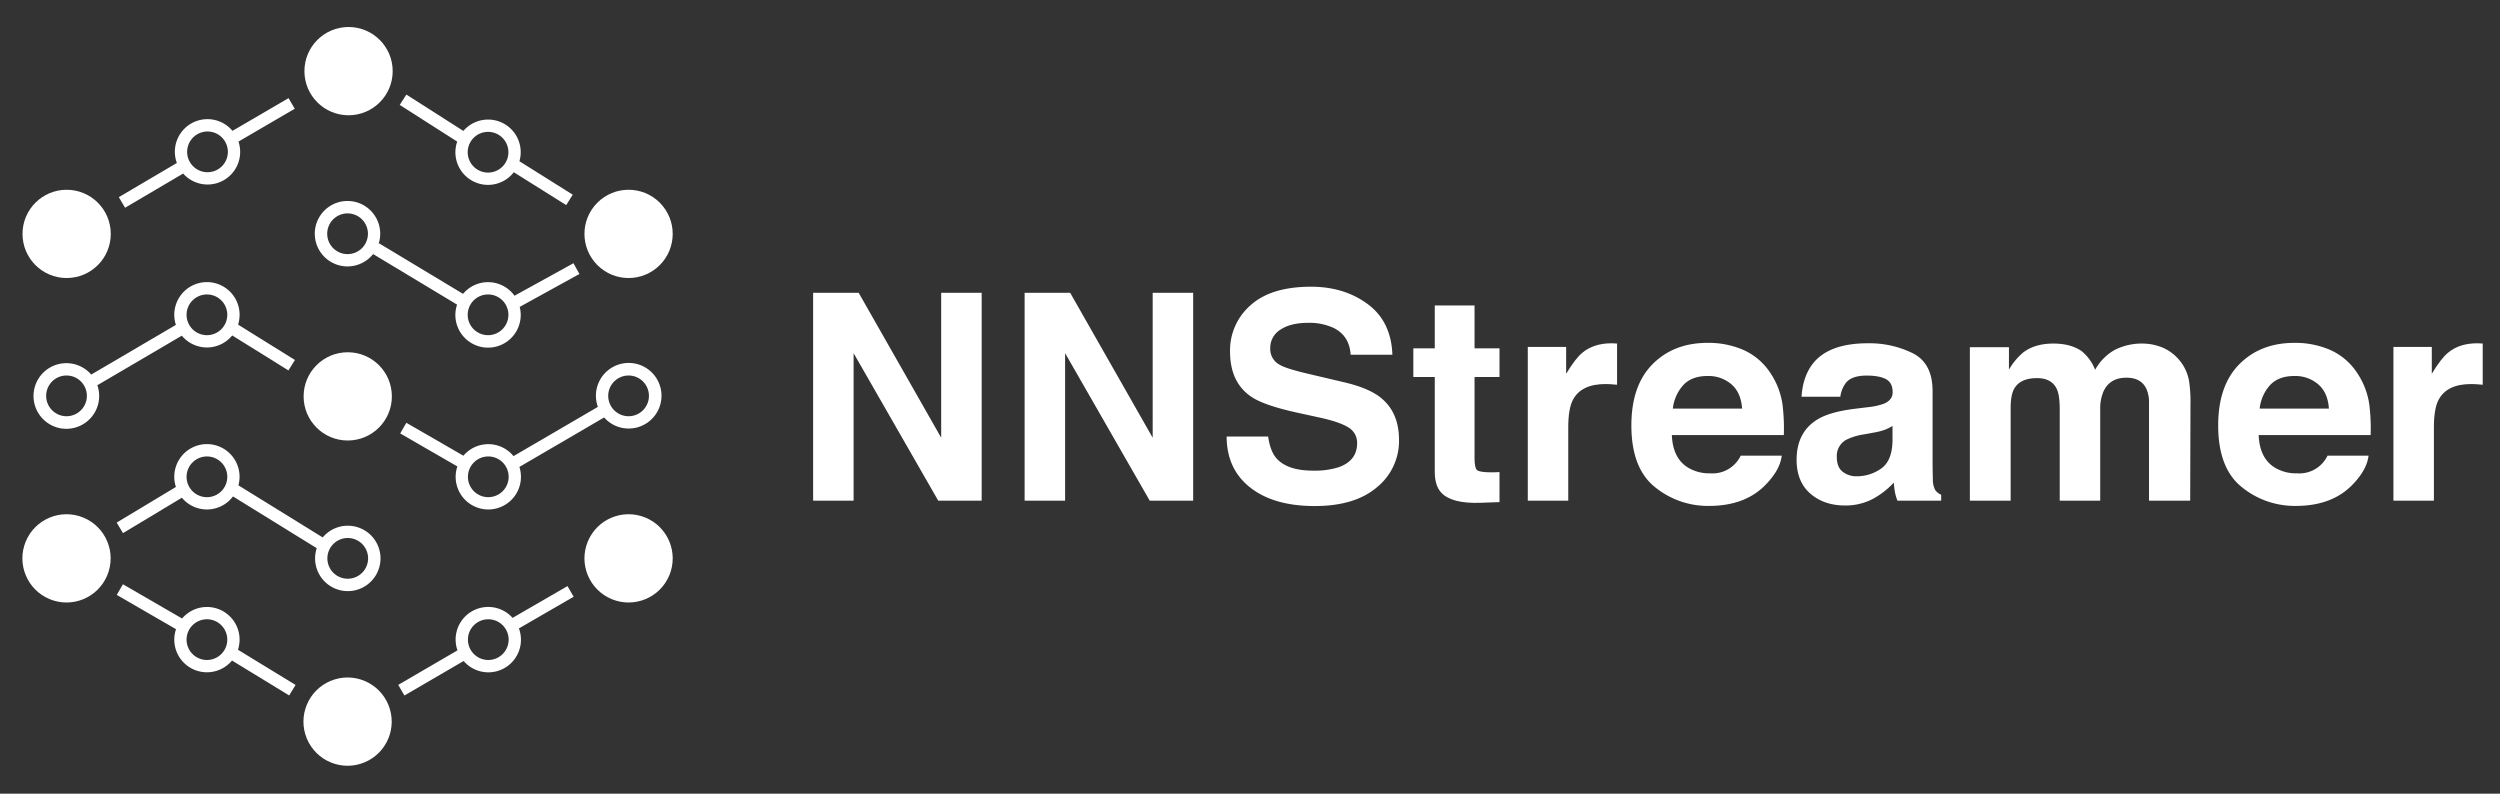 <svg id="Layer_1" data-name="Layer 1" xmlns="http://www.w3.org/2000/svg" viewBox="0 0 1004.79 318.99"><rect x="0" y="0" width="1004.79" height="318.99" fill="#333333" stroke="none"/><defs><style>.cls-1{fill:#fff;}.cls-2{fill:none;}</style></defs><title>nnstreamer-horizontal-white</title><path class="cls-1" d="M326.807,117.674h18.303l33.169,58.264v-58.264h16.27V201.233H377.093l-34.016-59.287V201.233H326.807Z"/><path class="cls-1" d="M411.81,117.674h18.303l33.169,58.264v-58.264h16.27V201.233H462.096L428.08,141.946V201.233H411.81Z"/><path class="cls-1" d="M509.681,175.441q.811,5.724,3.183,8.558,4.341,5.16,14.875,5.16a31.995,31.995,0,0,0,10.245-1.36q7.467-2.608,7.467-9.695a7.14,7.14,0,0,0-3.658-6.404q-3.659-2.211-11.601-3.913l-9.046-1.983q-13.336-2.949-18.325-6.406-8.446-5.783-8.446-18.084a24.013,24.013,0,0,1,8.264-18.65q8.263-7.426,24.274-7.427,13.37,0,22.811,7.001,9.44,7.004,9.899,20.323H542.843q-.465-7.538-6.742-10.714a23.103,23.103,0,0,0-10.402-2.096q-6.918,0-11.043,2.72a8.607,8.607,0,0,0-4.125,7.597,7.164,7.164,0,0,0,4.068,6.687q2.615,1.476,11.102,3.458l14.663,3.458q9.64,2.27,14.452,6.065,7.471,5.897,7.471,17.064a23.979,23.979,0,0,1-8.853,19.019q-8.853,7.566-25.01,7.567-16.502,0-25.956-7.455-9.454-7.451-9.454-20.491Z"/><path class="cls-1" d="M568.04,151.518V140.01h8.616V122.776h15.986v17.234h10.034v11.508h-10.034v32.653q0,3.798.963,4.733.964.936,5.896.935.736,0,1.56-.028.82-.028,1.616-.086v12.074l-7.653.283q-11.452.397-15.646-3.967-2.721-2.778-2.721-8.56V151.518Z"/><path class="cls-1" d="M648.535,137.997c.207.02.671.048,1.389.086V154.635q-1.532-.17-2.721-.225c-.794-.037-1.437-.058-1.928-.058q-9.75,0-13.095,6.35-1.871,3.569-1.871,10.997V201.233H614.041V139.443h15.419v10.77q3.741-6.177,6.519-8.446,4.535-3.796,11.791-3.797C648.072,137.969,648.327,137.979,648.535,137.997Z"/><path class="cls-1" d="M700.816,140.695a25.137,25.137,0,0,1,10.679,9.14,30.383,30.383,0,0,1,4.923,12.775,79.024,79.024,0,0,1,.531,12.263h-45.003q.377,9.299,6.462,13.04a16.422,16.422,0,0,0,8.909,2.324,12.549,12.549,0,0,0,12.296-7.086h16.494q-.654,5.501-5.991,11.167-8.301,9.014-23.245,9.015a33.683,33.683,0,0,1-21.765-7.602q-9.429-7.602-9.428-24.739,0-16.054,8.512-24.622,8.511-8.567,22.095-8.568A35.176,35.176,0,0,1,700.816,140.695Zm-24.169,13.956a16.797,16.797,0,0,0-4.304,9.564h27.834q-.442-6.434-4.304-9.764a14.153,14.153,0,0,0-9.581-3.332Q680.069,151.121,676.647,154.652Z"/><path class="cls-1" d="M750.753,163.65a25.594,25.594,0,0,0,6.453-1.418q3.485-1.473,3.484-4.591,0-3.798-2.672-5.243-2.672-1.448-7.843-1.446-5.805,0-8.217,2.834a11.68,11.68,0,0,0-2.299,5.668H724.07q.511-8.105,4.554-13.321,6.434-8.164,22.092-8.163a39.389,39.389,0,0,1,18.104,4.025q7.913,4.025,7.914,15.192v28.345q0,2.949.114,7.142a8.955,8.955,0,0,0,.963,4.308,5.778,5.778,0,0,0,2.381,1.871V201.233H762.617a18.011,18.011,0,0,1-1.019-3.514q-.285-1.643-.455-3.742a33.372,33.372,0,0,1-7.753,6.179,23.434,23.434,0,0,1-11.86,3.004q-8.441,0-13.941-4.789-5.503-4.791-5.502-13.578,0-11.392,8.851-16.496,4.855-2.775,14.279-3.967Zm9.879,7.539a17.886,17.886,0,0,1-3.132,1.558,26.502,26.502,0,0,1-4.338,1.107l-3.678.68a24.181,24.181,0,0,0-7.425,2.21,7.378,7.378,0,0,0-3.816,6.859q0,4.139,2.331,5.981a8.857,8.857,0,0,0,5.668,1.843,16.896,16.896,0,0,0,9.758-3.061q4.461-3.061,4.632-11.167Z"/><path class="cls-1" d="M869.106,139.671a17.975,17.975,0,0,1,7.198,5.555,17.763,17.763,0,0,1,3.516,7.936,55.05,55.05,0,0,1,.566,9.127l-.114,38.945H863.719V161.891a12.935,12.935,0,0,0-1.133-5.782q-2.155-4.307-7.936-4.308-6.691,0-9.24,5.556a17.421,17.421,0,0,0-1.304,7.084V201.233H827.837V164.442q0-5.498-1.135-7.992-2.04-4.478-7.992-4.479-6.918,0-9.298,4.479-1.305,2.549-1.304,7.595V201.233H791.725V139.557H807.428v9.013a25.968,25.968,0,0,1,5.67-6.859q4.704-3.628,12.188-3.628,7.085,0,11.45,3.117a18.162,18.162,0,0,1,5.329,7.425,20.516,20.516,0,0,1,7.88-7.992,24.031,24.031,0,0,1,11.111-2.551A21.508,21.508,0,0,1,869.106,139.671Z"/><path class="cls-1" d="M936.664,140.695a25.137,25.137,0,0,1,10.679,9.14A30.382,30.382,0,0,1,952.266,162.61a79.024,79.024,0,0,1,.531,12.263h-45.003q.377,9.299,6.462,13.04a16.423,16.423,0,0,0,8.909,2.324,12.549,12.549,0,0,0,12.296-7.086h16.494q-.654,5.501-5.991,11.167-8.301,9.014-23.245,9.015a33.683,33.683,0,0,1-21.765-7.602q-9.43-7.602-9.428-24.739,0-16.054,8.512-24.622,8.511-8.567,22.095-8.568A35.176,35.176,0,0,1,936.664,140.695ZM912.495,154.652a16.797,16.797,0,0,0-4.304,9.564h27.834q-.442-6.434-4.304-9.764a14.153,14.153,0,0,0-9.581-3.332Q915.918,151.121,912.495,154.652Z"/><path class="cls-1" d="M996.451,137.997c.209.02.671.048,1.39.086V154.635q-1.532-.17-2.722-.225c-.792-.037-1.437-.058-1.927-.058q-9.752,0-13.095,6.35-1.87,3.569-1.871,10.997V201.233H961.957V139.443h15.419v10.77q3.742-6.177,6.52-8.446,4.533-3.796,11.791-3.797C995.989,137.969,996.244,137.979,996.451,137.997Z"/><path class="cls-2" d="M196.16,118.346a8.183,8.183,0,1,0,8.182,8.183A8.192,8.192,0,0,0,196.16,118.346Z"/><path class="cls-2" d="M139.764,232.6a8.183,8.183,0,1,0-8.182-8.183A8.192,8.192,0,0,0,139.764,232.6Z"/><circle class="cls-2" cx="26.735" cy="159.105" r="8.183" transform="translate(-104.673 65.505) rotate(-45)"/><path class="cls-2" d="M83.402,69.216a8.183,8.183,0,1,0-8.183-8.183A8.192,8.192,0,0,0,83.402,69.216Z"/><path class="cls-2" d="M196.16,69.364a8.183,8.183,0,1,0-8.183-8.183A8.192,8.192,0,0,0,196.16,69.364Z"/><path class="cls-2" d="M252.636,167.288a8.183,8.183,0,1,0-8.183-8.183A8.192,8.192,0,0,0,252.636,167.288Z"/><path class="cls-2" d="M139.697,85.768a8.183,8.183,0,1,0,8.182,8.183A8.192,8.192,0,0,0,139.697,85.768Z"/><path class="cls-2" d="M196.252,183.457a8.183,8.183,0,1,0,8.183,8.183A8.192,8.192,0,0,0,196.252,183.457Z"/><circle class="cls-2" cx="83.169" cy="126.529" r="8.183" transform="translate(-65.11 95.869) rotate(-45)"/><path class="cls-2" d="M196.252,248.897a8.183,8.183,0,1,0,8.183,8.183A8.192,8.192,0,0,0,196.252,248.897Z"/><path class="cls-2" d="M83.169,199.822a8.183,8.183,0,1,0-8.183-8.183A8.192,8.192,0,0,0,83.169,199.822Z"/><circle class="cls-2" cx="83.169" cy="257.08" r="8.183" transform="translate(-40.106 16.642) rotate(-9.217)"/><circle class="cls-1" cx="140.089" cy="28.59" r="17.735"/><circle class="cls-1" cx="252.636" cy="94.006" r="17.735" transform="translate(7.523 206.174) rotate(-45)"/><circle class="cls-1" cx="26.785" cy="94.006" r="17.735"/><circle class="cls-1" cx="26.735" cy="224.417" r="17.735" transform="translate(-190.83 163.236) rotate(-67.5)"/><circle class="cls-1" cx="252.636" cy="224.417" r="17.735" transform="translate(-51.378 371.941) rotate(-67.5)"/><circle class="cls-1" cx="139.697" cy="290.034" r="17.735" transform="translate(-100.357 75.537) rotate(-22.5)"/><circle class="cls-1" cx="139.764" cy="159.312" r="17.735"/><path class="cls-1" d="M252.636,172.23a13.178,13.178,0,1,0-12.34-8.697l-33.903,19.787a13.097,13.097,0,0,0-20.143-.157l-22.934-13.235-2.471,4.281,22.974,13.258a13.121,13.121,0,1,0,24.938.195L242.816,167.783A13.084,13.084,0,0,0,252.636,172.23Zm0-21.308a8.183,8.183,0,1,1-8.183,8.183A8.192,8.192,0,0,1,252.636,150.922Zm-56.384,48.901a8.183,8.183,0,1,1,8.183-8.183A8.192,8.192,0,0,1,196.252,199.822Z"/><path class="cls-1" d="M96.294,257.08a13.112,13.112,0,0,0-23.11-8.497l-23.778-13.754-2.475,4.278,23.814,13.775a13.113,13.113,0,0,0,22.503,12.591l22.967,14.036,2.577-4.217-23.15-14.148A13.057,13.057,0,0,0,96.294,257.08Zm-13.125,8.183a8.183,8.183,0,1,1,8.183-8.183A8.192,8.192,0,0,1,83.169,265.262Z"/><path class="cls-1" d="M83.169,139.654A13.102,13.102,0,0,0,93.331,134.823l22.6,14.057,2.61-4.197L95.688,130.469a13.127,13.127,0,1,0-24.996.113L36.662,150.545a13.192,13.192,0,1,0,2.467,4.282l33.951-19.916A13.101,13.101,0,0,0,83.169,139.654Zm0-21.308a8.183,8.183,0,1,1-8.183,8.183A8.192,8.192,0,0,1,83.169,118.346ZM26.735,167.288a8.183,8.183,0,1,1,8.183-8.183A8.192,8.192,0,0,1,26.735,167.288Z"/><path class="cls-1" d="M183.035,61.182a13.11,13.11,0,0,0,23.476,8.04L227.564,82.436l2.627-4.186L208.765,64.802a13.107,13.107,0,0,0-22.534-12.179L163.321,38.006l-2.658,4.166,23.1,14.737A13.042,13.042,0,0,0,183.035,61.182Zm13.125-8.183a8.183,8.183,0,1,1-8.183,8.183A8.192,8.192,0,0,1,196.16,52.999Z"/><path class="cls-1" d="M196.16,113.404a13.099,13.099,0,0,0-10.054,4.704L152.351,97.786l-.248.411a13.149,13.149,0,1,0-2.146,3.916l33.743,20.315a13.131,13.131,0,1,0,25.178.92l23.989-13.229-2.386-4.327-23.695,13.067A13.104,13.104,0,0,0,196.16,113.404Zm-56.463-11.27a8.183,8.183,0,1,1,8.182-8.183A8.192,8.192,0,0,1,139.697,102.134Zm56.463,32.578a8.183,8.183,0,1,1,8.182-8.183A8.192,8.192,0,0,1,196.16,134.712Z"/><path class="cls-1" d="M50.265,83.494,73.614,69.746A13.104,13.104,0,0,0,95.851,56.904l22.606-13.198-2.491-4.268L93.437,52.591a13.104,13.104,0,0,0-22.358,12.913L47.758,79.235ZM83.402,52.851a8.183,8.183,0,1,1-8.183,8.183A8.192,8.192,0,0,1,83.402,52.851Z"/><path class="cls-1" d="M228.078,235.559l-22.062,12.78A13.099,13.099,0,0,0,183.869,261.389l-23.819,13.876,2.488,4.27,23.809-13.87a13.1,13.1,0,0,0,22.216-13.091l21.991-12.739Zm-31.826,29.703a8.183,8.183,0,1,1,8.183-8.183A8.192,8.192,0,0,1,196.252,265.262Z"/><path class="cls-1" d="M49.442,214.27l23.655-14.229a13.087,13.087,0,0,0,20.542-.52l33.662,20.804a13.145,13.145,0,1,0,2.404-4.324l-33.88-20.938a13.121,13.121,0,1,0-25.125.653L46.895,210.035Zm90.321,1.964a8.183,8.183,0,1,1-8.182,8.183A8.192,8.192,0,0,1,139.764,216.234ZM83.169,183.457a8.183,8.183,0,1,1-8.183,8.183A8.192,8.192,0,0,1,83.169,183.457Z"/></svg>